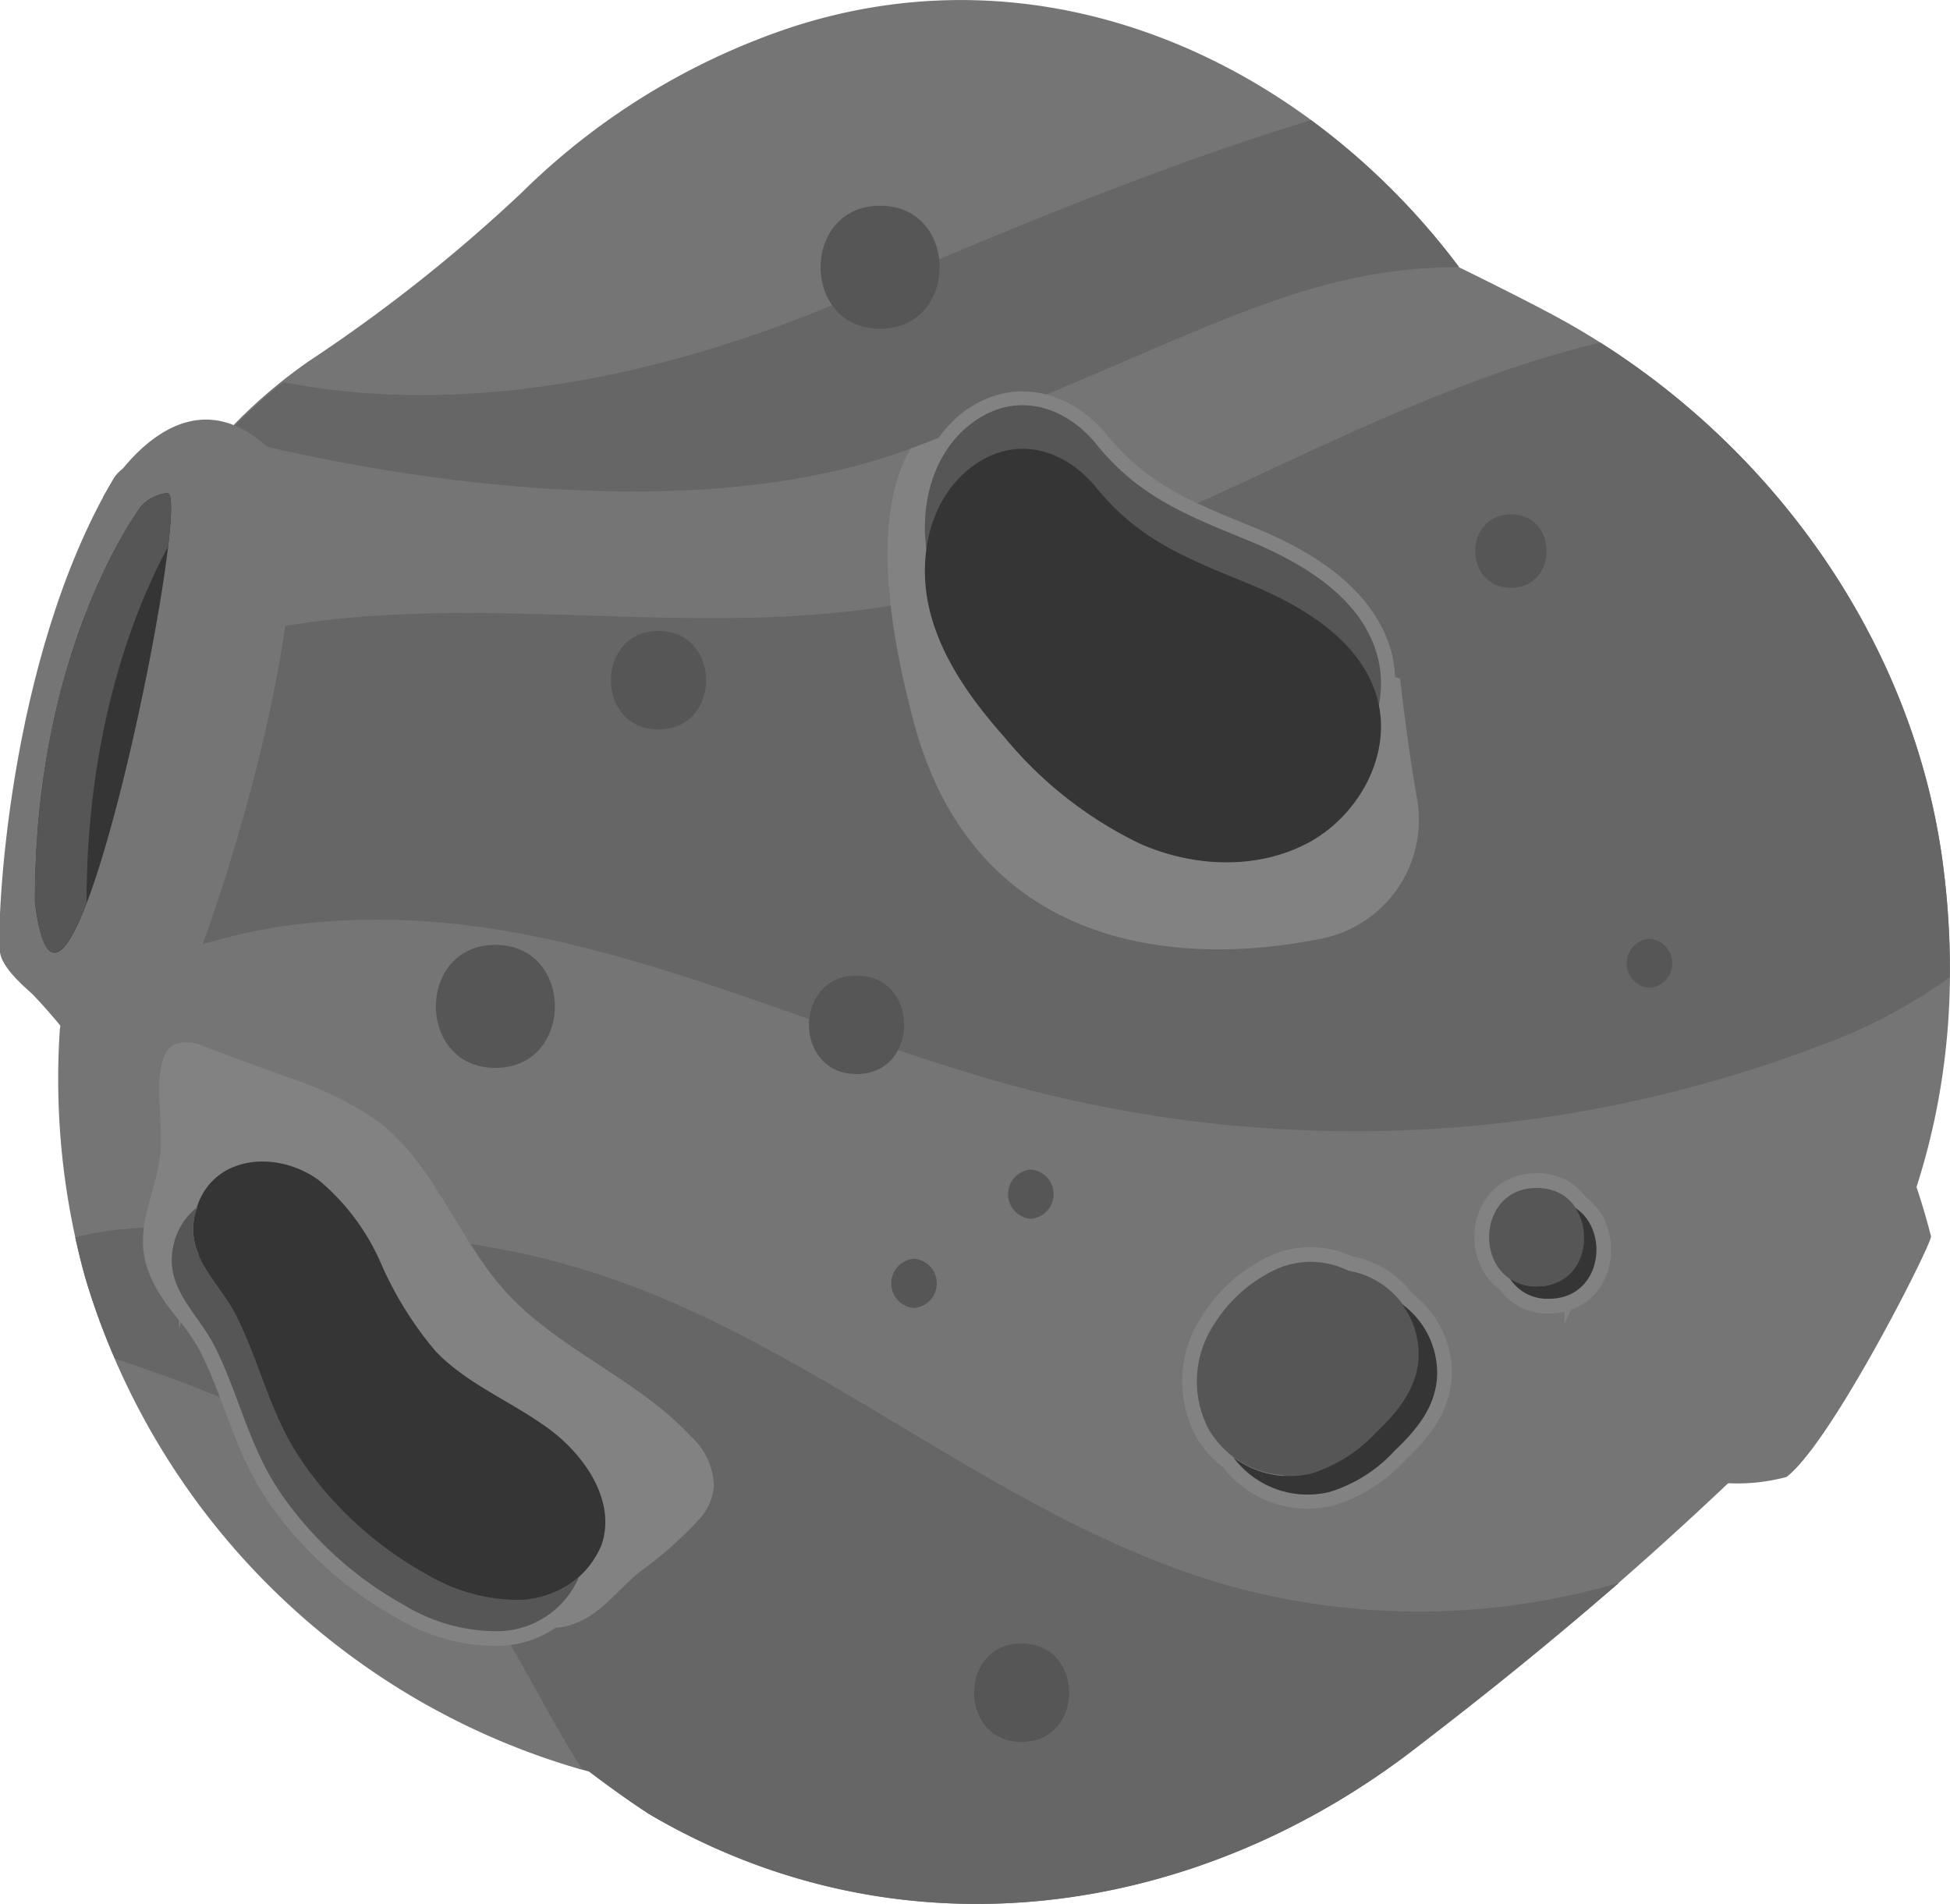 <svg width="265.4" height="259.12" xmlns="http://www.w3.org/2000/svg" viewBox="0 0 132.7 129.56"><defs><style>.cls-1{fill:#757575;}.cls-2{fill:#666;}.cls-3{fill:#828282;}.cls-4{fill:#353535;}.cls-5{fill:#565656;}.cls-6{fill:none;stroke:#828282;stroke-miterlimit:10;stroke-width:2px;}</style></defs><title>Asset 5</title><g id="Layer_2" data-name="Layer 2"><g id="shield"><path class="cls-1" d="M132.2,58.66c-2.09-15.52-12.2-29.31-25.93-36.91-1.41-.78-4.24-2.22-7-3.57C89,4.41,71.57-3.88,53.93,1.83a47.44,47.44,0,0,0-18.45,11.3A108.15,108.15,0,0,1,21.06,24.55a34.93,34.93,0,0,0-5.81,5.06C4.73,41.07,2.37,55,4.19,69.19c0,.3-.08.57-.12.89A50.49,50.49,0,0,0,5.82,87a49.5,49.5,0,0,0,33.71,33.41c.17,0,.35.08.52.12,1.33,1,2.7,2,4.12,2.92,17,10,37,7.19,52.13-4.48a249.19,249.19,0,0,0,21.37-18.1C129.47,89.41,134.37,74.79,132.2,58.66Z"/><path class="cls-2" d="M96.3,119c4.65-3.59,9.35-7.37,13.88-11.29a48.42,48.42,0,0,1-26.87.11C67.65,103.26,55.13,91,39.51,86.33c-7.16-2.16-14.69-2.62-22.13-2.72-3.6,0-8.37-.46-12.26.6.21.94.43,1.87.7,2.8a46.52,46.52,0,0,0,2,5.45c10.27,3.39,19,7.42,25.32,16.89,2.34,3.54,4.21,7.51,6.49,11.08l.45.11c1.33,1,2.7,2,4.12,2.92C61.2,133.43,81.2,130.65,96.3,119Z"/><path class="cls-3" d="M47.69,103.27a3.86,3.86,0,0,0,.89-2.14A4.73,4.73,0,0,0,47,97.73c-3.64-3.92-9-5.88-12.61-9.85-3.22-3.57-4.79-8.56-8.58-11.51a23.14,23.14,0,0,0-6.29-3.08l-5.6-2.06a2.62,2.62,0,0,0-2.06-.15c-.74.39-.9,1.37-1,2.21-.12,1.36.18,3.72.06,5.07-.24,2.74-1.71,4.92-1,7.58s2.94,4.4,4.38,6.59A42.6,42.6,0,0,0,20.05,100a42.13,42.13,0,0,0,8.21,5.77l6.16,3.64c1.84,1.09,2.9,1.83,4.87,1,1.76-.71,2.84-2.36,4.35-3.52A26.4,26.4,0,0,0,47.69,103.27Z"/><path class="cls-2" d="M108.9,23.31C101,25.2,93.48,28.69,86.06,32.14c-8,3.73-16.22,7.45-25,9-7.87,1.36-15.92.88-23.9.66S21.08,41.62,13.46,44a34.25,34.25,0,0,0-8.2,3.78A55.63,55.63,0,0,0,4.19,69.19l-.09.64c3.08-1.74,6.24-4.39,8.69-5.24,7.51-2.58,15.84-2.45,23.55-.88C48,66.08,58.94,71.35,70.5,74.29a88.85,88.85,0,0,0,53.28-3.11,35.69,35.69,0,0,0,8.9-4.68,55.08,55.08,0,0,0-.48-7.84C130.25,44.15,121.28,31.15,108.9,23.31Z"/><path class="cls-3" d="M95.28,46.18s.45,4.19,1.16,8.22a8.24,8.24,0,0,1-6.55,9.48c-9.83,2-23.56.69-27.69-14.69-5.59-20.77,3.63-21.58,3.63-21.58l18,15.12Z"/><path class="cls-1" d="M4.29,69.21S.25,66.56,0,64.82.46,44.87,7.72,32.58c1.66-2.73,9.52-1.93,9.52-1.93"/><path class="cls-4" d="M9.6,34.46S2.32,44,2.38,61.42c2,15.77,10.89-28.21,9-27.86A2.69,2.69,0,0,0,9.6,34.46Z"/><path class="cls-5" d="M5.89,61.42c0-12,3.4-20.24,5.55-24.23.26-2.27.28-3.7-.07-3.63a2.69,2.69,0,0,0-1.77.9S2.32,44,2.38,61.42c.66,5.1,2,3.93,3.52,0A.09.09,0,0,0,5.89,61.42Z"/><path class="cls-2" d="M61.92,30.54c18.7-7,25.9-12.36,37.38-12.36a48.59,48.59,0,0,0-10.08-10C83.46,9.91,73.73,13.3,58.45,20c-18.57,8.1-32,7.44-39.16,6a34.31,34.31,0,0,0-4,3.68S43.21,37.55,61.92,30.54Z"/><path class="cls-6" d="M93.77,44.81c-1-4-5-6.46-8.83-8-4.33-1.77-7.44-3-10.34-6.53-2.21-2.71-5.76-3.75-8.83-1.13A9.26,9.26,0,0,0,63,37.41a11.08,11.08,0,0,0,.21,4.06c.8,3.33,2.88,6.19,5.15,8.75a27.24,27.24,0,0,0,9.15,7.18c3.59,1.55,7.87,1.84,11.35.05s5.67-5.72,4.91-9.43A7.55,7.55,0,0,0,93.77,44.81Z"/><path class="cls-5" d="M84.94,36.78c3.83,1.57,7.84,4,8.83,8,.94,3.79-1.4,7.92-4.87,9.71s-7.76,1.5-11.35-.05a27.24,27.24,0,0,1-9.15-7.18c-2.27-2.56-4.35-5.43-5.15-8.75s-.08-7.2,2.52-9.42c3.07-2.62,6.62-1.58,8.83,1.13C77.5,33.79,80.61,35,84.94,36.78Z"/><path class="cls-4" d="M84.94,39.71c3.83,1.57,7.84,4,8.83,8,.94,3.79-1.4,7.92-4.87,9.71S81.14,59,77.55,57.4a27.24,27.24,0,0,1-9.15-7.18c-2.27-2.56-4.35-5.42-5.15-8.75s-.08-7.19,2.52-9.41c3.07-2.62,6.62-1.59,8.83,1.12C77.5,36.73,80.61,37.94,84.94,39.71Z"/><path class="cls-1" d="M.82,66.27a37.74,37.74,0,0,1,6.65,8.36c2.72,4.82,17.13-38.16,10.85-44.09S7,33.85,7,33.85l3.56-1.49,4.68-.21.61,1.28-.61,4.11-1,2.78-2.66,2.2L9.79,52,8.27,56.86,7,60.35,5.79,63.77,4.24,65.66l-2.46.1Z"/><path class="cls-4" d="M27.49,109.2A12.09,12.09,0,0,0,34.08,111a6.06,6.06,0,0,0,5.35-3.74c1-3-1.12-6.08-3.62-7.92s-5.52-3-7.68-5.25a24.2,24.2,0,0,1-3.72-6,15.54,15.54,0,0,0-4.19-5.62c-3-2.22-7.69-1.7-8.5,2.47-.54,2.79,1.7,4.43,2.85,6.72,1.67,3.33,2.32,6.82,4.5,10A24.88,24.88,0,0,0,27.49,109.2Z"/><path class="cls-6" d="M37.27,97.21c-2.5-1.85-5.51-3-7.67-5.25a24.24,24.24,0,0,1-3.73-6,15.32,15.32,0,0,0-4.19-5.62c-3-2.22-7.69-1.71-8.5,2.46a5.24,5.24,0,0,1,.24-.7,4.45,4.45,0,0,0-1.7,2.8c-.54,2.79,1.7,4.43,2.85,6.72,1.67,3.33,2.32,6.82,4.5,10a24.88,24.88,0,0,0,8.42,7.61A12.09,12.09,0,0,0,34.08,111a6.07,6.07,0,0,0,5.31-3.67h0a4.84,4.84,0,0,0,1.5-2.17C41.88,102.18,39.78,99.05,37.27,97.21Z"/><path class="cls-4" d="M29,107.11a12.2,12.2,0,0,0,6.59,1.76,6.06,6.06,0,0,0,5.35-3.75c1-2.94-1.11-6.07-3.62-7.91s-5.51-3-7.67-5.25a24.24,24.24,0,0,1-3.73-6,15.32,15.32,0,0,0-4.19-5.62c-3-2.22-7.69-1.71-8.5,2.46-.54,2.8,1.71,4.44,2.86,6.73,1.66,3.32,2.32,6.81,4.5,9.94A24.87,24.87,0,0,0,29,107.11Z"/><path class="cls-5" d="M35.54,108.87A12.2,12.2,0,0,1,29,107.11a24.87,24.87,0,0,1-8.41-7.62c-2.18-3.13-2.84-6.62-4.5-9.94-1.15-2.29-3.4-3.93-2.86-6.73a5.24,5.24,0,0,1,.24-.7,4.45,4.45,0,0,0-1.7,2.8c-.54,2.79,1.7,4.43,2.85,6.72,1.67,3.33,2.32,6.82,4.5,10a24.88,24.88,0,0,0,8.42,7.61A12.09,12.09,0,0,0,34.08,111a6.07,6.07,0,0,0,5.31-3.67A6.78,6.78,0,0,1,35.54,108.87Z"/><path class="cls-5" d="M93,87.72a5.77,5.77,0,0,0-4.85-.11,9.91,9.91,0,0,0-4.35,3.86,7,7,0,0,0-.33,7,6.32,6.32,0,0,0,7,3,9.94,9.94,0,0,0,4.43-2.8c1.54-1.46,2.92-3.12,2.9-5.38A5.77,5.77,0,0,0,93,87.72Z"/><path class="cls-6" d="M95.4,88.74a5.62,5.62,0,0,0-3.65-2.27,5.73,5.73,0,0,0-4.85-.12,9.85,9.85,0,0,0-4.34,3.87,7,7,0,0,0-.33,7,6.13,6.13,0,0,0,1.7,1.91,6.3,6.3,0,0,0,6.54,2.36,9.94,9.94,0,0,0,4.43-2.8c1.54-1.46,2.92-3.12,2.9-5.38A5.82,5.82,0,0,0,95.4,88.74Zm1.14,3.35a6,6,0,0,0-.09-1A6,6,0,0,1,96.54,92.09Zm-.65-2.56,0,0Zm.4,1c0-.09-.05-.19-.08-.28C96.24,90.36,96.26,90.46,96.29,90.55Zm-9.77,9.77-.13,0Zm1.11.11h0Z"/><path class="cls-5" d="M91.75,86.47a5.73,5.73,0,0,0-4.85-.12,9.85,9.85,0,0,0-4.34,3.87,7,7,0,0,0-.33,7,6.32,6.32,0,0,0,7,3,10.11,10.11,0,0,0,4.44-2.8c1.54-1.46,2.91-3.13,2.89-5.39A5.76,5.76,0,0,0,91.75,86.47Z"/><path class="cls-4" d="M95.4,88.74a5.73,5.73,0,0,1,1.14,3.35c0,2.26-1.35,3.93-2.89,5.39a10.11,10.11,0,0,1-4.44,2.8,6.35,6.35,0,0,1-5.28-1.11,6.3,6.3,0,0,0,6.54,2.36,9.94,9.94,0,0,0,4.43-2.8c1.54-1.46,2.92-3.12,2.9-5.38A5.82,5.82,0,0,0,95.4,88.74Z"/><path class="cls-6" d="M107.21,82.2h0a3,3,0,0,0-2.64-1.36c-3.59,0-4.19,4.62-1.81,6.18h0a3,3,0,0,0,2.65,1.36C109,88.38,109.59,83.76,107.21,82.2Zm.57,1.68v0ZM106.49,87l-.13.07Zm-.75.38-.23.07Zm-2.25,0,.14,0Zm3.57-1,.09-.14Zm.43-.73a.61.61,0,0,0,.05-.12A.61.61,0,0,1,107.49,85.68Z"/><path class="cls-5" d="M104.57,80.84c-4.31,0-4.32,6.7,0,6.7S108.89,80.84,104.57,80.84Z"/><path class="cls-4" d="M107.21,82.2c1.3,2,.43,5.34-2.64,5.34a3.2,3.2,0,0,1-1.81-.52,3,3,0,0,0,2.65,1.36C109,88.38,109.59,83.76,107.21,82.2Z"/><path class="cls-5" d="M58.29,66.39c-4.32,0-4.32,6.7,0,6.7S62.61,66.39,58.29,66.39Z"/><path class="cls-5" d="M62.2,85.66a1.68,1.68,0,0,0,0,3.35A1.68,1.68,0,0,0,62.2,85.66Z"/><path class="cls-5" d="M70.15,79.59a1.68,1.68,0,0,0,0,3.35A1.68,1.68,0,0,0,70.15,79.59Z"/><path class="cls-5" d="M69.52,111.84c-4.31,0-4.31,6.7,0,6.7S73.84,111.84,69.52,111.84Z"/><path class="cls-5" d="M112.25,63.88a1.68,1.68,0,0,0,0,3.35A1.68,1.68,0,0,0,112.25,63.88Z"/><path class="cls-5" d="M44.81,42.94c-4.31,0-4.32,6.7,0,6.7S49.13,42.94,44.81,42.94Z"/><path class="cls-5" d="M33.71,64.3c-5.39,0-5.4,8.37,0,8.37S39.11,64.3,33.71,64.3Z"/><path class="cls-5" d="M102.82,35c-3.23,0-3.24,5,0,5S106.06,35,102.82,35Z"/><path class="cls-5" d="M59.89,14c-5.39,0-5.4,8.37,0,8.37S65.29,14,59.89,14Z"/><path class="cls-1" d="M129.84,79.14a47.64,47.64,0,0,1,1.57,5c0,.63-6.81,14.09-9.84,16.37a12.91,12.91,0,0,1-8.07-.46l10.37-17.48Z"/></g></g></svg>
